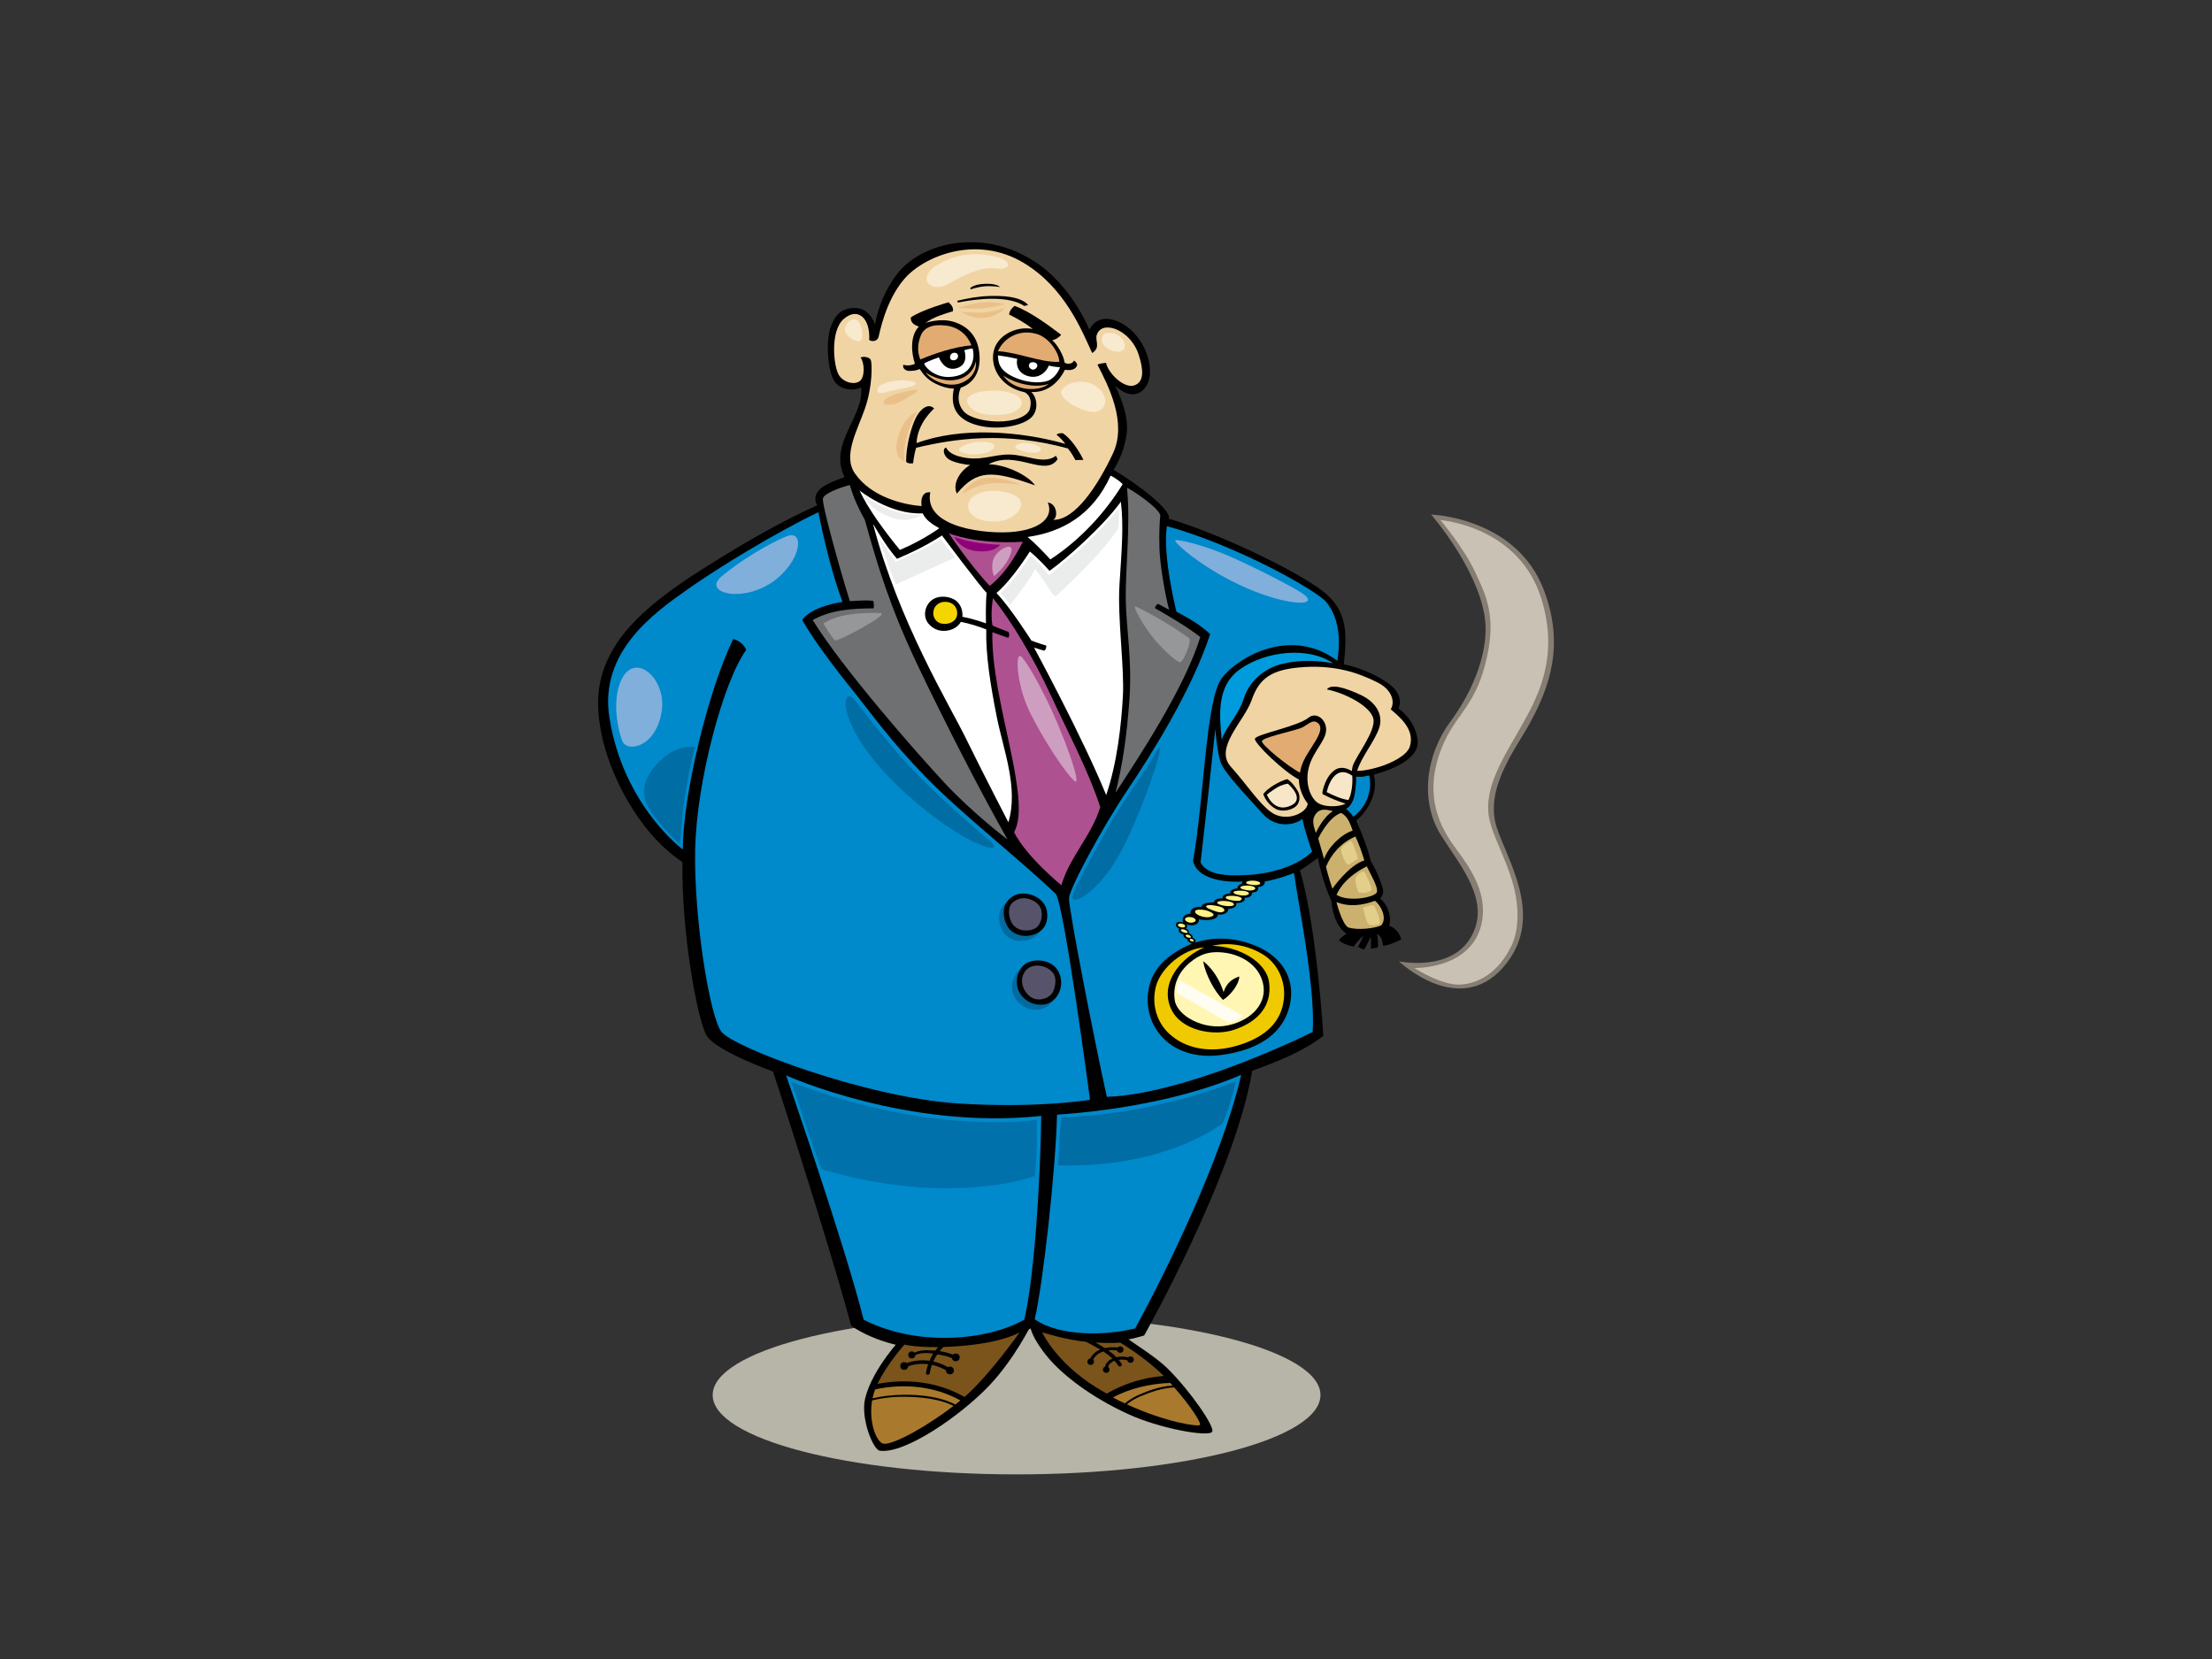 <?xml version="1.0" encoding="utf-8"?>
<!-- Generator: Adobe Illustrator 17.0.0, SVG Export Plug-In . SVG Version: 6.00 Build 0)  -->
<!DOCTYPE svg PUBLIC "-//W3C//DTD SVG 1.1//EN" "http://www.w3.org/Graphics/SVG/1.1/DTD/svg11.dtd">
<svg version="1.1" id="Layer_1" xmlns="http://www.w3.org/2000/svg" xmlns:xlink="http://www.w3.org/1999/xlink" x="0px" y="0px"
	 width="800px" height="600px" viewBox="0 0 800 600" enable-background="new 0 0 800 600" xml:space="preserve">
<rect x="0" y="0" width="800" height="600" fill="#333333" stroke="none"/>
<g>
	<ellipse fill-rule="evenodd" clip-rule="evenodd" fill="#B7B5A8" cx="367.657" cy="504.538" rx="109.905" ry="28.694"/>
	<path fill-rule="evenodd" clip-rule="evenodd" d="M407.287,483.749c2.546,2.016,10.667,6.911,14.969,11.17
		c8.374,8.294,17.223,21.234,16.147,22.884c-1.313,2.011-18.732-1.073-30.252-6.317c-13.753-6.259-23.884-14.306-28.996-20.379
		c-6.031-7.165-6.49-11.059-6.49-11.059s9.024,2.173,15.729,2.535c6.706,0.36,16.708-0.186,16.708-0.186
		S406.104,482.814,407.287,483.749z"/>
	<path fill-rule="evenodd" clip-rule="evenodd" d="M372.95,479.1c0,0-6.119,12.53-15.347,22.19
		c-10.231,10.71-30.313,24.629-39.408,23.381c-2.442-0.336-7.029-11.832-5.303-18.918c2.652-10.887,13.451-22.13,13.451-22.13
		s12.901,3.42,26.902,0.894C363.277,482.705,372.95,479.1,372.95,479.1z"/>
	<path fill-rule="evenodd" clip-rule="evenodd" d="M324.24,99.34c-3.873,5.146-6.676,11.66-7.785,18.07
		c-0.85-2.72-3.194-5.898-6.838-6c-4.736-0.132-7.313,1.78-9.172,6.856c-1.86,5.078-1.134,15.971,1.372,19.644
		c2.507,3.673,7.644,3.282,9.611,2.231c1.198,10.555-11.95,20.283-5.99,32.404c-4.504,1.792-12.914,4.116-9.92,10.212
		c-12.556,5.733-23.955,12.122-37.461,20.561c-8.75,5.467-27.594,16.947-35.826,30.669c-5.544,9.24-7.395,17.947-4.693,31.472
		c2.7,13.528,12.494,35.057,29.288,46.34c-0.485,24.123,5.308,57.483,8.877,62.948c3.569,5.466,23.875,12.79,23.875,12.79
		c10.158,31.013,23.386,73.499,28.268,91.982c17.299,11.61,47.502,11.644,64.803,0.952c19.184,10.074,41.168,2.504,41.168,2.504
		s32.93-58.458,39.055-95.724c8.486-3.087,18.141-6.755,25.729-12.617c0,0-2.279-39.004-8.46-59.843
		c1.52-0.89,4.944-3.363,6.447-4.512c1.638,7.397,2.826,10.638,4.943,15.654c0.836,9.328,5.457,11.763,5.457,11.763
		s-2.095,1.257-2.663,2.338c0.148,0.639,3.325,2.098,5.325,2.295c0.952-1.813,3.429-3.895,3.429-3.895s-1.411,3.26-1.924,3.959
		c0.645,0.395,1.331,0.764,2.123,1.016c0.921-1.08,2.471-4.723,2.471-4.723s0.139,3.631,0.061,4.432
		c1.136-0.177,2.065-0.342,2.454-0.433c0.312-1.249-0.022-3.648-0.263-4.87c1.23,0.369,1.851,1.755,2.216,4.197
		c1.213,0.234,6.371-1.958,6.535-2.349c-0.376-1.957-2.285-4.284-4.391-4.887c0.892-1.985,0.297-6.912-3.234-9.831
		c0,0,1.05-0.88,1.125-2.712c0.035-0.814-1.797-6.488-4.476-10.755c-1.1-4.616-3.308-10.401-5.284-14.651
		c3.557-2.992,8.213-9.533,6.375-16.678c6.252-1.619,16.437-5.646,15.857-12.177c-0.664-7.476-6.903-11.733-6.903-11.733l0,0
		c1.147-2.951,0.155-6.097-3.188-8.701c-3.346-2.602-9.933-5.948-16.623-7.278c1.095-11.019,1.625-19.249-7.643-26.481
		c-9.267-7.234-37.069-20.705-55.7-26.184c1.282-2.916-10.984-12.425-19.923-17.662c1.852-2.896,4.198-8.094,4.777-13.521
		c0.579-5.429-1.671-11.545-4.211-16.983c6.856,6.749,13.124,1.765,12.568-6.106c-0.484-6.819-4.876-13.908-11.004-16.794
		c-6.127-2.888-9.675-0.044-10.863,2.755c-3.248-7.71-10.427-18.876-20.192-24.926c-10.167-6.296-19.147-7.265-26.878-6.559
		C339.204,88.502,329.671,92.126,324.24,99.34z"/>
	<path fill-rule="evenodd" clip-rule="evenodd" fill="#F1D4A4" d="M327.025,100.915c-6.964,8.134-8.914,19.809-9.331,21.12
		c-0.418,1.313-2.227,1.707-3.343,0.919c0.478-7.735-4.039-12.07-9.191-7.609c-5.152,4.459-3.622,17.711-1.671,20.465
		c1.949,2.755,5.708,3.412,7.519,1.969c1.813-1.442,1.708-6.543,0.233-8.482c0.835-0.425,3.11-0.308,3.667,0.873
		c0.558,1.179,0.697,9.576-2.088,17.579c-2.785,8.003-8.078,17.054-3.623,23.482c5.915,8.532,17.409,11.282,24.092,11.807
		c-0.29-2.407,0.141-5.248,3.165-5.001c-2.607,13.004,20.964,15.382,30.626,14.259c9.66-1.124,13.978-5.454,11.889-10.57
		c3.481,0.524,3.669,5.682,1.884,6.266c7.908,0.305,16.275-12.515,21.651-23.977c5.291-11.281-1.812-24.793-5.594-32.136
		c0.721-0.397,2.202-0.566,3.088-0.658c0.926,4.028,6.685,9.444,10.307,8.132c3.62-1.312,3.202-5.772,1.53-11.021
		c-1.671-5.247-5.848-8.658-9.19-9.577c-3.343-0.918-5.292,0.262-5.989,2.361c-0.696,2.099,1.535,4.591-1.671,6.56
		c-3.761-8.266-9.964-23.681-24.65-32.534C352.928,84.648,333.987,92.78,327.025,100.915z"/>
	<path fill-rule="evenodd" clip-rule="evenodd" d="M356.221,103.546c2.819-0.216,5.41,0.282,5.41,0.282l0,0
		c-1.346-1.672-8.614-1.668-10.745,0.379l0.204,0.448C351.091,104.656,353.401,103.762,356.221,103.546z"/>
	<path fill-rule="evenodd" clip-rule="evenodd" d="M346.443,109.417L346.443,109.417c7.191-1.432,18.088-2.639,24.036,1.239
		l1.372-0.358c-2.866-3.237-9.635-3.351-13.739-3.255c-4.103,0.094-8.261,0.85-11.957,1.746L346.443,109.417z"/>
	<path fill-rule="evenodd" clip-rule="evenodd" d="M364.965,113.761c2.33,1.151,5.652,2.893,8.544,5.228
		c-6.103-1.254-13.345,2.483-14.26,8.678c-0.917,6.194,3.413,12.545,11.319,14.191c1.692,0.917,2.705,2.714,1.943,5.882
		c-0.765,3.168-6.437,4.704-11.321,4.704c-4.882,0-10.542-1.254-12.651-3.659c-2.109-2.404-2.356-5.639-1.054-8.572
		c4.272-1.464,7.435-5.383,6.713-12.442c-0.702-6.877-4.911-9.939-8.988-11.29c-5.049-1.671-10.432,0.313-10.432,0.313
		c2.774-2.142,6.79-3.278,9.868-4.237c0.19-1.515-0.619-2.367-1.602-3.235c0,0-9.765,2.77-13.636,5.493
		c-0.124,1.824,1.131,2.718,2.926,3.287c-3.393,3.483-2.661,9.931-1.441,13.382c-0.37,0.472-2.885,0.993-4.161,0.418
		c-0.451,1.102,0.611,2.247,2.164,2.247c1.553,0,2.719-0.208,3.72-0.687c1.495,2.257,3.038,3.97,5.823,5.34
		c3.83,1.882,6.549,1.725,6.549,1.725c-1.108,5.124-0.265,10.461,7.47,12.967c7.733,2.505,17.943,0.625,20.939-2.931
		c2.223-2.636,1.665-6.874-0.416-8.782c6.411,0.339,10.405-4.391,12.168-8.044c2.318,0.333,3.912-0.087,4.426-1.698
		c0.064-0.503-0.622-1.399-1.151-1.624c-0.573,1.353-2.662,1.414-3.449,0.631c-0.144-2.393-2.907-6.911-4.457-7.991
		c1.052-0.103,2.491-0.994,3.257-1.989c-4.127-3.11-11.003-8.307-16.812-10.44C366.964,110.625,365.077,111.881,364.965,113.761z"/>
	<path fill-rule="evenodd" clip-rule="evenodd" fill="#E2AB71" d="M332.838,130.017c5.048-2.143,12.339-4.606,18.478-5.121
		c-1.388-3.66-4.495-6.587-9.267-7.162c-4.772-0.575-7.879,0.679-9.045,3.658C331.839,124.373,331.711,127.177,332.838,130.017z"/>
	<path fill-rule="evenodd" clip-rule="evenodd" fill="#E2AB71" d="M360.915,127.026c7.277,0.368,15.453,4.164,22.191,3.837
		c0-3.114-3.547-8.713-8.099-10.069C368.737,118.929,363.071,122.106,360.915,127.026z"/>
	<path fill-rule="evenodd" clip-rule="evenodd" fill="#FFFFFF" d="M346.044,133.156c-4.607,1.409-6.492-3.921-6.492-3.921
		s-4.26,1.46-5.327,2.247c0.998,2.404,4.772,5.017,9.044,4.861c4.271-0.157,6.715-1.883,7.88-4.13
		c1.166-2.248,1.053-4.444,0.61-6.167c-1.165,0-2.996,0.626-2.996,0.626S350.65,131.743,346.044,133.156z"/>
	<path fill-rule="evenodd" clip-rule="evenodd" fill="#FFFFFF" d="M346.072,129.826c0.638-0.645,0.638-1.952-0.526-2.215
		c-1.167-0.259-2.119,0.687-1.921,1.835C343.824,130.592,345.434,130.473,346.072,129.826z"/>
	<path fill-rule="evenodd" clip-rule="evenodd" fill="#FFFFFF" d="M373.233,133.624c1.081,0.392,2.33-1.019,1.831-1.882
		c-0.499-0.863-2.092-1.005-2.663-0.314C371.819,132.136,372.15,133.232,373.233,133.624z"/>
	<path fill-rule="evenodd" clip-rule="evenodd" fill="#FFFFFF" d="M360.914,128.529c3.163,0.391,6.993,1.253,6.993,1.253
		c-0.584,2.51,0.498,5.488,4.328,6.35c3.829,0.863,6.408-1.958,7.074-3.919c1.332,0.392,2.885,0.504,4.079,0.628
		c-0.342,0.86-1.247,2.979-3.414,4.389c-2.164,1.412-7.824,1.648-13.317-0.862C361.164,133.86,361.014,130.891,360.914,128.529z"/>
	<path fill-rule="evenodd" clip-rule="evenodd" fill="#E2AB71" d="M362.745,135.742c4.078,6.036,13.4,5.957,16.564,3.057
		c0,0-2.997,1.333-8.241,0.312C365.823,138.095,362.745,135.742,362.745,135.742z"/>
	<path fill-rule="evenodd" clip-rule="evenodd" fill="#E2AB71" d="M334.78,134.722c1.942,2.824,7.625,5.396,12.151,4.025
		c4.661-1.412,6.438-5.123,5.993-8.05c0,0-0.676,4.523-5.493,6.22C341.05,139.166,334.78,134.722,334.78,134.722z"/>
	<path fill-rule="evenodd" clip-rule="evenodd" d="M327.721,167.023c0.745,0.702,1.678,0.615,2.527,0.517
		c0.175-1.921,0.641-4.29,1.107-5.607c14.069-3.337,32.239-5.97,54.882,0.263c1.188,1.522,1.863,2.633,2.703,4.214l2.889-0.09
		c-1.484-3.093-4.431-7.683-7.456-9.654c0,0-1.956-0.088-2.234,0.614c1.583,1.143,3.167,3.249,3.167,3.249
		c-16.958-4.74-37.923-6.144-53.836-0.274c0.352-7.449,6.392-12.504,6.392-12.504l0,0c-2.069-2.132-5.016,0.05-6.691,3.474
		C329.491,154.647,327.633,161.519,327.721,167.023z"/>
	<path fill-rule="evenodd" clip-rule="evenodd" d="M346.637,165.005c-3.075-0.878-4.1-2.37-4.472-3.16
		c-1.464,0.489-0.895,3.094,1.025,4.302c1.957,1.228,6.043,1.939,7.734,2.018c-3.262,1.757-6.709,6.495-4.868,10.354
		c7.29-8.685,12.694-8.511,28.255-2.981c-2.219-3.425-10.343-7.548-16.771-7.635c10.064-5.356,20.405,4.914,24.971-1.845
		l-0.627-1.22c-4.303,3.264-10.368-0.271-16.611-0.447C359.03,164.214,354.393,167.219,346.637,165.005z"/>
	<path fill-rule="evenodd" clip-rule="evenodd" fill="#FFFFFF" d="M401.671,172.02c-6.547,14.431-17.739,20.438-30.024,22.188
		c3.373,2.905,5.194,4.872,8.214,8.121c10.854-7.058,19.91-17.015,26.172-27.233C404.004,173.091,401.671,172.02,401.671,172.02z"/>
	<path fill-rule="evenodd" clip-rule="evenodd" fill="#6F7071" d="M403.46,286.697c8.222-12.556,24.903-37.729,30.653-56.306
		c-5.121-3.972-11.513-7.6-16.388-10.435c-0.056-0.588,0.571-1.258,1.079-1.589l0,0l4.016,2.169
		c-1.589-6.083-3.31-16.395-3.488-22.189c-0.18-5.794,0.126-10.547,0.298-11.679c0.371-2.451-10.974-10.072-12.044-10.212
		c1.361,12.866-0.587,29.435-0.442,40.126c0.148,10.691,2.359,21.936,1.327,36.377C407.44,267.398,405.907,276.636,403.46,286.697z"
		/>
	<path fill-rule="evenodd" clip-rule="evenodd" fill="#FFFFFF" d="M372.458,199.464c0,0-6.392,10.224-12.071,15.002
		c5.382,5.696,12.626,17.216,12.626,17.216s2.793,1.056,5.419,1.817c-0.048,0.374-0.037,1.527-0.852,1.826l0,0l-3.6-1.108
		c0,0,17.424,32.106,26.088,53.315c3.929-11.482,5.454-25.132,6.044-35.683c0.588-10.553-2.008-28.185-1.226-40.542
		c0.785-12.357,1.568-21.05,0.488-29.853c-6.187,8.697-20.44,21.356-25.815,24.987C375.601,201.947,372.458,199.464,372.458,199.464
		z"/>
	<path fill-rule="evenodd" clip-rule="evenodd" fill="#6F7071" d="M307.364,217.414c2.8-0.139,5.306-0.415,8.401-0.139
		c0.442,0.971,0.294,2.221,0.172,2.739c-7.984,0.038-15.493,0.57-22.028,4.242c11.097,17.872,37.331,47.722,47.649,58.83
		c10.317,11.107,22.843,20.549,22.843,20.549c-9.727-17.077-23.287-43.595-32.718-63.45c-9.433-19.855-14.267-35.269-18.867-52.067
		c-2.211-4.026-3.979-7.636-5.473-12.701c-3.541,0.91-9.141,2.969-9.707,4.787C297.069,182.023,303.798,206.055,307.364,217.414z"/>
	<path fill-rule="evenodd" clip-rule="evenodd" fill="#FFFFFF" d="M310.856,177.381c3.194,6.848,9.346,15.103,14.581,21.5
		c5.422-2.249,10.779-5.347,14.259-7.84c-2.643-1.444-5.012-3.148-5.986-5.378C321.665,186.246,310.856,177.381,310.856,177.381z"/>
	<path fill-rule="evenodd" clip-rule="evenodd" fill="#0089CB" d="M437.669,229.368c-6.803,20.768-22.108,44.8-30.242,56.877
		c-8.135,12.075-20.696,34.991-20.81,38.709c-0.114,3.719,9.2,51.631,13.685,71.731c23.971-0.829,59.231-15.956,74.453-23.47
		c1.037-16.371-5.388-47.256-6.755-57.494l0,0c0,0-5.684,2.299-10.577,3.075c0.123,0.892-0.574,1.947-2.379,1.986
		c0.087,0.889,0.041,1.906-2.263,2.029c0.048,0.729-0.116,1.783-2.709,1.945c0.584,1.055-0.974,1.864-2.984,1.864
		c0.281,1.005-0.452,1.947-2.806,2.106c-0.024,1.097-1.418,2.355-3.866,2.012c0.193,1.842-3.497,2.371-6.778,1.763
		c0,2.269-2.755,2.529-4.805,1.717c1.07,0.837,0.295,1.303,0.09,1.546c0.82,0.447,1.229,1.034,1.066,1.724
		c0.408,0.193,1.649,0.879,1.312,1.663c1.047,0.324,1.435,1.378,0.779,1.783c5.261-1.568,12.346-2.718,21.862,1.047
		c8.204,3.243,15.22,10.896,12.371,22.163c-2.221,8.781-9.974,15.595-25.06,17.457c-17.763,2.196-28.019-10.347-25.905-23.416
		c1.473-9.097,8.484-13.72,15.708-16.926c-0.862-0.405-1.702-0.884-1.723-1.702c-0.738-0.119-1.518-0.852-1.272-1.623
		c-1.681-0.242-1.969-1.418-1.64-2.148c-1.651-0.55-1.784-3.023,1.435-2.189c-0.657-1.947,0.886-3.189,2.747-3.122
		c-0.45-1.581,1.517-2.717,3.856-2.473c0-1.054,2.337-1.784,4.511-1.621c0.164-0.69,0.737-1.5,3.157-1.5
		c-0.039-0.93,0.779-1.703,2.912-1.744c-0.684-0.619,0.656-1.743,2.542-1.865c-0.205-0.649,0.493-1.379,1.518-1.663
		c0.041-0.365,0.165-0.607,0.45-0.811c-6.825,0.479-16.708-0.951-18.073-7.483c3.978-21.827,4.574-58.511,10.458-66.147
		c5.884-7.638,25.047-18.668,41.728-6.196c0.795-4.741,1.588-14.468-3.972-21.203c-3.565-4.317-32.833-20.703-57.667-27.48
		c-1.665,10.82,3.464,30.969,3.464,30.969S433.742,225.335,437.669,229.368z"/>
	<path fill-rule="evenodd" clip-rule="evenodd" fill="#0089CB" d="M220.383,259.432c4.976,31.874,26.584,47.812,26.584,47.812
		c-0.058-19.432,9.099-57.322,18.196-76.118c1.995,0.449,4.007,2.022,4.695,3.932c-8.223,11.349-17.985,47.479-18.447,72.355
		c-0.461,24.875,5.254,60.108,9.487,65.734c4.234,5.622,52.079,23.721,85.337,25.915c28.678,1.893,47.988-1.303,47.988-1.303
		s-9.181-69.449-12.333-74.423c-14.286-13.59-33.847-28.724-46.965-42.194c-13.117-13.467-19.307-22.491-25.792-30.545
		c-6.485-8.052-14.297-18.187-19.013-26.378c3.482-5.075,14.591-6.528,14.591-6.528c-5.264-14.018-8.722-32.457-8.722-32.457l0,0
		c-14.745,7.04-35.515,19.556-47.457,27.994C236.59,221.666,216.68,235.713,220.383,259.432z"/>
	<path fill-rule="evenodd" clip-rule="evenodd" fill="#AE5190" d="M357.952,211.886c5.522-4.288,9.298-10.703,11.969-15.959
		c-17.04,1.051-26.742-3.049-26.742-3.049S350.421,203.898,357.952,211.886z"/>
	<path fill-rule="evenodd" clip-rule="evenodd" fill="#FFFFFF" d="M364.694,297.388c3.718-12.27-1.766-26.102-4.125-37.765
		c-2.358-11.664-4.128-23.186-3.876-31.992c-3.118-1.219-6.051-2.083-9.186-2.736c-0.71,1.337-2.14,2.536-4.269,3.046
		c-2.314,0.556-5.232,0.22-7.4-2.342c-2.133-2.52-1.383-6.135,0.562-8.046c2.394-2.351,6.286-2.08,8.712-0.728
		c2.425,1.351,3.183,4.244,2.946,6.25c3.928,0.663,8.524,2.372,8.524,2.372s-0.165-7.349,0.251-11.053
		c-1.993-1.793-16.161-20.73-16.161-20.73c-5.014,3.279-10.837,6.183-16.263,8.435c-3.233-3.712-5.874-7.928-8.665-12.633
		c9.306,35.585,27.877,65.852,33.625,77.654C355.115,278.92,364.694,297.388,364.694,297.388z"/>
	<path fill-rule="evenodd" clip-rule="evenodd" fill="#AE5190" d="M364.747,228.561c0,0,0.68,1.255-0.136,2.103l0,0l-5.711-1.996
		c-0.542,24.706,14.493,60.249,7.86,72.328c4.57,9.025,17.098,19.161,17.098,19.161c3.002-10.297,11.078-18.116,14.065-28.286
		c-4.339-13.227-11.266-26.139-17.899-40.44c-6.632-14.3-14.296-26.797-20.905-35.123c0,0-0.993,5.504-0.187,9.934
		C359.675,226.629,364.747,228.561,364.747,228.561z"/>
	<path fill-rule="evenodd" clip-rule="evenodd" fill="#F5D500" d="M340.766,225.563c2.444,0.371,4.625-0.75,5.205-2.451
		c0.668-1.967-0.237-4.377-2.288-5.125c-2.445-0.89-5.197,0.053-5.954,2.452C336.982,222.816,338.322,225.191,340.766,225.563z"/>
	<path fill-rule="evenodd" clip-rule="evenodd" fill="#009BDC" d="M441.84,267.498c2.13-5.638,6.086-8.791,8.013-14.907
		c1.913-6.072,7.202-10.894,13.999-12.518c6.796-1.624,12.882-1.148,18.257-0.191c-8.926-6.116-24.157-4.501-33.575,2.102
		C439.811,248.102,441.05,258.856,441.84,267.498z"/>
	<path fill-rule="evenodd" clip-rule="evenodd" fill="#F7E6C7" d="M489.055,280.555c0.278,2.958-0.323,6.983-1.386,8.792
		c-2.772-0.436-5.231-1.556-7.854-2.873C480.809,282.125,483.771,276.738,489.055,280.555z"/>
	<path fill-rule="evenodd" clip-rule="evenodd" fill="#F1D4A4" d="M452.689,253.169c2.662-7.606,6.788-11.295,19.505-11.946
		c10.345-0.531,18.422,1.732,26.116,5.652c5.342,2.72,6.223,7.142,4.662,9.666c3.237,2.763,8.887,7.298,6.885,13.527
		c-0.99,3.086-6.524,5.98-11.509,7.425c-4.987,1.445-7.515,1.3-7.515,1.3c1.445-4.984,6.587-11.03,8.019-15.678
		c1.433-4.648-1.168-9.213-6.864-11.849c-5.693-2.637-10.62-4.045-12.1-1.926c6.895,1.39,15.529,6.029,16.762,10.385
		c1.273,4.496-6.685,14.241-7.479,17.538c-0.111,0.455-0.192,1.004-0.258,1.613c-2.017-1.25-4.424-1.813-6.501-0.162
		c-2.379,1.895-3.52,4.905-4.132,7.7c-0.023,0.11-0.006,0.204,0.026,0.292c-0.086,0.215-0.045,0.469,0.234,0.61
		c2.623,1.335,5.305,2.45,8.081,3.32c-2.288,1.323-8.287,1.478-10.648-0.747c-2.545-2.399-3.902-7.299-2.654-12.217
		c1.751-6.895,7.577-10.603,6.05-15.477c-0.957-3.055-3.972-4.347-6.02-2.694c-4.118,3.325-19.345,6.07-19.504,7.719
		c-0.16,1.648,10.49,11.956,15.913,14.688c0,2.849,1.273,6.295,3.182,8.694c-0.158,3.448-7.9,6.975-13.208,3.149
		c-4.468-3.223-8.592-9.745-14.644-16.528C439.041,270.439,450.026,260.772,452.689,253.169z"/>
	<path fill-rule="evenodd" clip-rule="evenodd" fill="#E2AB71" d="M456.391,268.119c0,1.349,9.387,9.082,13.779,11.325
		c0.477-3.297,1.975-5.779,4.203-9.226c2.227-3.448,4.394-6.885,2.299-8.692c-2.095-1.805-3.924,1.045-6.43,1.879
		C465.905,264.847,456.391,266.769,456.391,268.119z"/>
	<path fill-rule="evenodd" clip-rule="evenodd" fill="#0089CB" d="M434.197,311.973c2.554,4.485,9.147,5.012,17.899,4.414
		c8.751-0.6,17.663-3.6,22.438-8.395c0,0-2.67-7.454-3.502-11.844c-2.387,2.1-9.389,3.747-14.322-1.798
		c-4.933-5.546-14.003-14.839-15.276-18.736c-1.272-3.899-1.909-11.994-1.909-11.994C438,278.291,435.936,296.818,434.197,311.973
		L434.197,311.973L434.197,311.973z"/>
	<path fill-rule="evenodd" clip-rule="evenodd" fill="#CBB16D" d="M478.878,310.669c1.458-4.196,5.955-8.815,10.343-10.28
		c-0.91-2.416-1.696-5.102-4.184-6.38c-4.713,1.558-8.279,9.248-8.279,9.248L478.878,310.669z"/>
	<path fill-rule="evenodd" clip-rule="evenodd" fill="#CBB16D" d="M475.152,295.752c-0.731,1.965,0.762,5.47,0.762,5.47
		s2.39-5.572,6.159-7.871C480.115,292.912,476.663,291.683,475.152,295.752z"/>
	<path fill-rule="evenodd" clip-rule="evenodd" fill="#CBB16D" d="M481.872,321.409c0,0,5.814-8.418,11.556-10.238
		c-0.887-2.964-2.156-6.492-3.217-8.621c-5.254,2.14-8.839,6.552-10.638,10.893C480.071,316.029,481.872,321.409,481.872,321.409z"
		/>
	<path fill-rule="evenodd" clip-rule="evenodd" fill="#CBB16D" d="M483.396,323.663c4.634,2.779,14.07,0.755,14.581-1.011
		c0.51-1.766-2.179-6.231-3.662-9.325C485.256,317.857,483.396,323.663,483.396,323.663z"/>
	<path fill-rule="evenodd" clip-rule="evenodd" fill="#CBB16D" d="M483.35,326.253c0,0,1.9,7.601,4.156,9.119
		c3.318,1.186,9.706,0.405,12.025-0.695c2.337-2.67-0.231-7.419-2.26-8.883C492.866,327.385,488.098,328.15,483.35,326.253
		L483.35,326.253L483.35,326.253z"/>
	<path fill-rule="evenodd" clip-rule="evenodd" fill="#FFF286" d="M434.949,331.528c1.764,0.444,3.129,0.151,3.773-0.366
		c0.656-0.528-0.573-1.279-1.928-1.745c-1.743-0.598-4.148-0.536-4.47-0.079C431.751,330.149,433.186,331.081,434.949,331.528z"/>
	<path fill-rule="evenodd" clip-rule="evenodd" fill="#FFF286" d="M439.624,329.582c1.559,0.567,2.706,0.444,3.157-0.163
		c0.139-0.19,0.008-0.902-0.984-1.3c-1.71-0.68-4.831-1.023-5.406-0.578C435.482,328.243,438.264,329.087,439.624,329.582z"/>
	<path fill-rule="evenodd" clip-rule="evenodd" fill="#FFF286" d="M443.447,327.664c1.221,0.092,2.369,0.092,2.739-0.354
		c0.37-0.446-0.513-1.043-1.598-1.271c-1.635-0.346-3.943-0.254-4.323,0.255C439.789,326.933,442.125,327.563,443.447,327.664z"/>
	<path fill-rule="evenodd" clip-rule="evenodd" fill="#FFF286" d="M446.331,325.724c1.947,0.188,2.192,0.084,2.644-0.401
		c0.451-0.486-0.433-0.932-1.392-1.142c-1.601-0.35-3.995-0.243-4.241,0.226C442.946,325.161,445.09,325.604,446.331,325.724z"/>
	<path fill-rule="evenodd" clip-rule="evenodd" fill="#FFF286" d="M449.073,323.855c1.863,0.19,2.556-0.477,2.556-0.477
		c0.618-1.489-4.822-1.517-5.419-0.84C445.612,323.215,447.886,323.735,449.073,323.855z"/>
	<path fill-rule="evenodd" clip-rule="evenodd" fill="#FFF286" d="M451.488,322.028c1.78,0.193,2.44-0.475,2.44-0.475
		c0.589-1.487-4.372-1.568-5.176-0.843C447.95,321.432,450.354,321.907,451.488,322.028z"/>
	<path fill-rule="evenodd" clip-rule="evenodd" fill="#006BA1" d="M364.356,338.717c3.294,2.353,7.287,1.729,9.649,0.236
		c2.364-1.494,3.463-4.203,2.942-7.533c-0.588-3.765-4.238-6.319-8.472-6.472c-3.297-0.119-6.238,2.236-6.943,4.942
		C360.827,332.597,361.825,336.909,364.356,338.717z"/>
	<path fill-rule="evenodd" clip-rule="evenodd" fill="#006BA1" d="M366.238,358.722c0.824,3.65,4.647,7.067,9.769,6.356
		c4.236-0.589,7.413-5.885,5.53-10.944c-1.838-4.939-7.531-5.649-10.944-4.473C367.18,350.839,365.414,355.073,366.238,358.722z"/>
	<path fill-rule="evenodd" clip-rule="evenodd" fill="#FFF286" d="M453.429,320.085c1.682,0.162,2.307-0.408,2.307-0.408
		c0.56-1.271-4.122-1.514-4.888-0.713C450.081,319.767,452.36,319.984,453.429,320.085z"/>
	<path fill-rule="evenodd" clip-rule="evenodd" d="M366.055,336.916c3.295,2.354,7.286,1.729,9.649,0.236
		c2.365-1.494,3.463-4.202,2.942-7.531c-0.587-3.766-4.239-6.322-8.473-6.474c-3.294-0.117-6.238,2.237-6.944,4.944
		C362.524,330.798,363.524,335.111,366.055,336.916z"/>
	<path fill-rule="evenodd" clip-rule="evenodd" fill="#FFF286" d="M430.232,333.676c1.174,0.175,2.572-0.395,2.133-1.135
		c-0.695-1.177-3.936-1.217-3.772,0.039C428.653,333.046,429.542,333.572,430.232,333.676z"/>
	<path fill-rule="evenodd" clip-rule="evenodd" fill="#FFF286" d="M428.654,334.969c0.033-0.319-0.401-0.752-1.25-0.928
		c-0.849-0.175-1.365,0.088-1.391,0.548C425.968,335.326,428.565,335.85,428.654,334.969z"/>
	<path fill-rule="evenodd" clip-rule="evenodd" fill="#FFF286" d="M429.52,337.055c-0.334-0.79-2.397-1.376-2.441-0.643
		C427.035,337.151,429.853,337.846,429.52,337.055z"/>
	<path fill-rule="evenodd" clip-rule="evenodd" fill="#FFF286" d="M430.709,338.81c-0.222-0.695-1.821-1.124-1.893-0.458
		C428.743,339.02,430.932,339.51,430.709,338.81z"/>
	<path fill-rule="evenodd" clip-rule="evenodd" fill="#FFF286" d="M431.757,340.194c-0.158-0.584-1.404-0.905-1.479-0.341
		C430.204,340.421,431.915,340.78,431.757,340.194z"/>
	<path fill-rule="evenodd" clip-rule="evenodd" fill="#57536B" d="M366.78,334.904c1.741,1.744,4.848,2.116,7.336,0.996
		c2.486-1.12,3.232-5.097,2.238-7.46c-0.993-2.362-4.101-3.605-6.092-3.605c-1.99,0-4.476,1.243-5.098,3.231
		C364.544,330.056,365.04,333.164,366.78,334.904z"/>
	<path fill-rule="evenodd" clip-rule="evenodd" fill="#F0CA00" d="M438.398,342.083c9.093,0.106,19.665,5.437,20.616,13.382
		c0.952,7.946-3.536,13.869-12.582,16.936c-7.402,2.51-19.35,0.418-22.944-7.632c-4.214-9.436,3.895-18.657,12.062-22.122
		c-7.341,0.415-15.657,7.279-17.454,13.968c-1.797,6.691,0.413,13.176,4.652,17.146c6.027,5.644,14.908,7.109,24.003,4.599
		c9.091-2.51,14.452-6.874,16.599-12.754c2.749-7.526,0.207-16.426-6.872-20.595C447.066,339.471,438.398,342.083,438.398,342.083z"
		/>
	<path fill-rule="evenodd" clip-rule="evenodd" fill="#FFF6B3" d="M424.863,361.738c0.845,5.645,10.469,10.976,19.244,9.096
		c8.776-1.883,14.274-8.154,12.688-15.16c-1.587-7.004-8.233-10.264-13.407-11.047c-6.071-0.916-9.642,0.626-13.199,3.631
		C426.477,351.39,424.018,356.091,424.863,361.738z"/>
	<path fill-rule="evenodd" clip-rule="evenodd" d="M435.119,347.624c0.837,4.682,3.912,10.663,7.191,14.008
		c2.528-1.527,5.71-5.331,5.921-8.467c-2.11,0.676-4.547,1.985-5.709,5.646C439.983,350.866,435.119,347.624,435.119,347.624z"/>
	<path fill-rule="evenodd" clip-rule="evenodd" d="M367.937,356.923c0.823,3.647,4.647,7.065,9.768,6.355
		c4.237-0.588,7.415-5.885,5.531-10.946c-1.838-4.937-7.533-5.649-10.944-4.472C368.878,349.039,367.112,353.274,367.937,356.923z"
		/>
	<path fill-rule="evenodd" clip-rule="evenodd" fill="#57536B" d="M373.35,360.923c2.083,1.129,5.399,0.443,6.944-1.411
		c1.176-1.413,2.135-5.307,0.704-7.414c-2.235-3.295-8.532-4.325-10.708-0.117C368.526,355.392,370.526,359.393,373.35,360.923z"/>
	<path fill-rule="evenodd" clip-rule="evenodd" fill="#0089CB" d="M382.285,403.136c-0.462,19.608-5.04,61.268-8.083,73.971
		c9.022,6.424,25.986,5.911,36.385,3.312c10.837-19.948,31.231-61.073,38.32-91.696
		C429.663,397.048,404.354,401.651,382.285,403.136z"/>
	<path fill-rule="evenodd" clip-rule="evenodd" fill="#0089CB" d="M312.34,477.282c19.196,9.873,44.689,7.593,58.09,0.01
		c3.733-15.569,5.876-51.358,6.157-73.71c-48.426,5.213-92.269-14.64-92.269-14.64S305.579,450.287,312.34,477.282z"/>
	<path fill-rule="evenodd" clip-rule="evenodd" fill="#A97A2D" d="M412.091,504.354c-2.014,0.881-3.738,1.942-5.289,3.199
		c-1.409-0.661-2.842-1.369-4.295-2.133c6.231-3.397,13.666-4.989,20.692-5.287c0.296,0.323,0.587,0.645,0.875,0.967
		C419.913,501.362,415.855,502.704,412.091,504.354z"/>
	<path fill-rule="evenodd" clip-rule="evenodd" fill="#A97A2D" d="M412.483,504.983c3.872-1.622,7.945-3.026,12.211-3.185
		c5.913,6.713,9.936,12.951,9.256,13.593c-0.651,0.615-12.095-0.899-26.404-7.493C409.003,506.744,410.617,505.762,412.483,504.983z
		"/>
	<path fill-rule="evenodd" clip-rule="evenodd" fill="#7B541C" d="M392.834,485.299c1.689,0.893,3.422,1.779,5.067,2.77
		c-1.529,0.645-2.816,1.703-3.627,3.276c-1.396,0.179-1.336,2.307,0.187,2.307c1.191,0,1.488-1.303,0.897-1.958
		c0.781-1.492,2.118-2.418,3.675-2.915c1.167,0.767,2.271,1.604,3.256,2.557c-1.302,0.587-2.32,1.554-2.64,2.929
		c-1.144,0.377-1.006,2.253,0.424,2.253c1.303,0,1.537-1.558,0.706-2.12c0.263-1.104,1.166-1.825,2.299-2.237
		c0.483,0.54,0.933,1.114,1.335,1.733c0.473,0.734,1.702,0.063,1.224-0.676c-0.323-0.5-0.678-0.967-1.051-1.418
		c1.102-0.147,2.23-0.072,3.11,0.159c0.092,0.494,0.481,0.929,1.168,0.929c1.591,0,1.591-2.325,0-2.325
		c-0.387,0-0.679,0.14-0.877,0.348c-1.277-0.343-2.815-0.376-4.237-0.054c-0.88-0.912-1.864-1.721-2.907-2.465
		c1.046-0.13,2.122-0.117,3.148-0.005c0.113,0.47,0.495,0.868,1.154,0.868c1.589,0,1.589-2.323,0-2.323
		c-0.423,0-0.728,0.166-0.926,0.407c-1.555-0.17-3.154-0.136-4.636,0.199c-1.09-0.701-2.226-1.351-3.378-1.977
		c5.275,0.301,8.949,0.025,8.949,0.025s9.19,5.419,15.746,12.063c-7.202,0.496-14.398,2.755-20.643,6.362
		c-0.136-0.075-0.272-0.146-0.407-0.221c-17.43-9.638-22.924-21.951-22.924-21.951S384.733,484.45,392.834,485.299z"/>
	<path fill-rule="evenodd" clip-rule="evenodd" fill="#A97A2D" d="M326.911,504.435c-3.849,0.024-7.657,0.439-11.36,1.281
		c0.212-1.051,0.545-2.137,0.969-3.233c10.388-2.207,21.327-1.23,30.83,3.994c-0.595,0.489-1.21,0.984-1.844,1.48
		C339.989,505.12,333.079,504.397,326.911,504.435z"/>
	<path fill-rule="evenodd" clip-rule="evenodd" fill="#A97A2D" d="M327.581,505.167c5.779,0.105,12.071,0.718,17.274,3.295
		c-8.941,6.883-21.021,13.859-25.143,13.709c-2.455-0.089-5.687-7.422-4.299-15.7C319.381,505.528,323.485,505.093,327.581,505.167z
		"/>
	<path fill-rule="evenodd" clip-rule="evenodd" fill="#7B541C" d="M327.1,486.302c0,0,4.086,0.985,12.171,0.902
		c-0.354,0.407-0.688,0.836-1.009,1.278c-2.844-0.205-5.147-0.392-7.493,0.72c-0.216-0.26-0.547-0.442-1.005-0.442
		c-1.725,0-1.725,2.517,0,2.517c0.841,0,1.269-0.604,1.287-1.217c2.084-0.95,4.608-0.766,6.412-0.504
		c-0.475,0.776-0.94,1.763-1.298,2.591c-2.739-0.384-5.559-0.145-8.209,0.803c-0.233-0.189-0.54-0.31-0.933-0.31
		c-1.916,0-1.916,2.796,0,2.796c0.902,0,1.372-0.621,1.424-1.279c2.333-0.85,4.811-1.072,7.227-0.766
		c-0.374,1.067-0.645,2.141-0.768,3.187c-0.097,0.836,1.289,0.829,1.387,0c0.113-0.965,0.368-1.964,0.732-2.957
		c1.791,0.376,3.518,1.05,5.109,1.958c-0.035,0.723,0.436,1.472,1.429,1.472c1.913,0,1.913-2.795,0-2.795
		c-0.296,0-0.542,0.073-0.746,0.185c-1.652-0.947-3.435-1.652-5.281-2.054c0.403-0.877,0.89-1.729,1.43-2.539
		c1.84,0.203,3.635,0.67,5.264,1.301c0.094,0.614,0.564,1.171,1.414,1.171c1.916,0,1.916-2.797,0-2.797
		c-0.439,0-0.775,0.151-1.012,0.382c-1.507-0.566-3.13-1.004-4.796-1.248c0.421-0.53,0.865-1.034,1.329-1.489
		c2.347-0.069,4.983-0.224,7.913-0.511c14.588-1.427,19.702-4.818,19.702-4.818s-10.419,14.812-19.134,22.665
		c-0.265,0.238-0.538,0.48-0.817,0.721c-9.625-5.497-20.781-6.732-31.448-4.739C320.769,493.298,327.1,486.302,327.1,486.302z"/>
	<path fill-rule="evenodd" clip-rule="evenodd" d="M468.645,291.654c1.591-1.348,1.615-3.856,0.818-5.355
		c-0.794-1.498-2.271-3.472-3.88-4.527c-2.448,0.561-7.368,3.316-8.708,5.475c0.796,2.1,2.323,4.121,4.55,5.319
		C463.652,293.765,467.055,293.002,468.645,291.654z"/>
	<path fill-rule="evenodd" clip-rule="evenodd" fill="#F7E6C7" d="M465.769,283.427c0,0-2.127,0.262-4.067,1.48
		c-1.939,1.216-3.525,2.485-3.525,2.485s2.668,6.958,8.885,3.869C472.145,288.739,465.769,283.427,465.769,283.427z"/>
	<path fill-rule="evenodd" clip-rule="evenodd" fill="#F8EACF" d="M359.345,92.637c-3.827-0.848-11.7-1.909-20.023,2.965
		c-8.323,4.875-2.699,10.597,3.375,7.207c6.074-3.391,12.373-6.569,17.548-5.722C365.418,97.935,366.994,94.331,359.345,92.637z"/>
	<path fill-rule="evenodd" clip-rule="evenodd" fill="#F8EACF" d="M310.076,115.947c-1.508-1.422-4.274,0.637-4.499,2.968
		c-0.225,2.331,3.374,4.663,5.174,4.451C312.551,123.153,312.1,117.856,310.076,115.947z"/>
	<path fill-rule="evenodd" clip-rule="evenodd" fill="#F8EACF" d="M404.339,121.246c-1.675-1.051-5.624-1.696-5.849,1.27
		c-0.225,2.967,3.6,4.875,6.3,4.663S407.713,123.366,404.339,121.246z"/>
	<path fill-rule="evenodd" clip-rule="evenodd" fill="#F8EACF" d="M395.341,139.047c-1.999-1.104-7.2-1.905-10.8,1.272
		c-3.599,3.179,6.749,8.902,11.248,8.69C400.289,148.796,401.864,142.649,395.341,139.047z"/>
	<path fill-rule="evenodd" clip-rule="evenodd" fill="#F8EACF" d="M361.594,141.38c-7.648-0.637-14.259,1.699-11.023,5.509
		c2.699,3.18,8.245,3.646,13.047,2.966c4.5-0.634,6.28-3.172,5.85-4.661C368.793,142.862,365.404,141.694,361.594,141.38z"/>
	<path fill-rule="evenodd" clip-rule="evenodd" fill="#F8EACF" d="M353.721,159.816c-3.6,0.189-7.649,2.119-6.749,3.18
		c0.9,1.059,4.949,1.906,9.224,0.846C360.47,162.784,361.818,159.394,353.721,159.816z"/>
	<path fill-rule="evenodd" clip-rule="evenodd" fill="#F8EACF" d="M371.267,160.24c-2.724-0.233-5.398,1.059-3.373,2.118
		c2.023,1.059,7.199,2.12,8.322,0.637C377.341,161.511,373.743,160.452,371.267,160.24z"/>
	<path fill-rule="evenodd" clip-rule="evenodd" fill="#F8EACF" d="M363.844,178.042c-8.325-1.907-13.948,1.483-13.723,5.087
		c0.333,5.326,9.225,6.57,14.174,4.661C369.243,185.884,372.645,180.058,363.844,178.042z"/>
	<path fill-rule="evenodd" clip-rule="evenodd" fill="#F8EACF" d="M326.948,137.563c-2.694-0.151-9.447,0.849-9.673,3.392
		c-0.225,2.542,4.499,0.211,9-0.424C330.773,139.896,334.372,137.988,326.948,137.563z"/>
	<path fill-rule="evenodd" clip-rule="evenodd" fill="#EAC089" d="M363.618,110.013c0,0-4.274-1.06-8.323-0.636
		c-4.049,0.426-8.999,1.909-8.999,1.909s5.849,0.634,9.448,0.211C359.345,111.074,363.618,110.013,363.618,110.013z"/>
	<path fill-rule="evenodd" clip-rule="evenodd" fill="#EAC089" d="M363.516,111.479c0,0-6.042,1.665-8.989,1.665
		c-2.948,0-6.928-0.416-6.928-0.416s3.831,2.777,8.548,2.222C360.863,114.394,363.516,111.479,363.516,111.479z"/>
	<path fill-rule="evenodd" clip-rule="evenodd" fill="#EAC089" d="M329.618,141.191c-1.44,0.328-6.781,1.109-9.286,3.054
		c-2.505,1.944,1.177,3.192,5.157,1.111C329.47,143.274,335.071,139.941,329.618,141.191z"/>
	<path fill-rule="evenodd" clip-rule="evenodd" fill="#EAC089" d="M369.411,175.345c0,0-8.402-3.609-13.853-2.36
		c-5.454,1.249-7.517,5.552-7.517,5.552s4.862-2.914,9.285-3.608C361.748,174.234,369.411,175.345,369.411,175.345z"/>
	<path fill-rule="evenodd" clip-rule="evenodd" fill="#EAC089" d="M331.68,148.967c0,0-2.674,3.847-4.127,10.688
		c-0.884,4.167-0.443,7.22-0.443,7.22s-4.717-1.25-2.211-9.164C327.407,149.798,331.68,148.967,331.68,148.967z"/>
	<path fill-rule="evenodd" clip-rule="evenodd" fill="#CD9EC0" d="M364.107,197.837c-1.804,0.446-4.717,2.638-5.159,5.694
		c-0.443,3.054,0.591,4.86,0.591,4.86s3.094-2.639,4.716-5.416C365.875,200.198,366.907,197.144,364.107,197.837z"/>
	<path fill-rule="evenodd" clip-rule="evenodd" fill="#CD9EC0" d="M377.814,251.57c-2.219-4.37-5.307-10.275-8.106-13.746
		c-2.801-3.471-2.212,9.581,2.652,19.578c4.863,9.996,13.559,23.048,16.36,25.129C391.52,284.614,384.298,264.344,377.814,251.57z"
		/>
	<path fill-rule="evenodd" clip-rule="evenodd" fill="#900079" d="M361.75,197.006c0,0-5.749-0.14-10.466-1.113
		c-4.715-0.971-6.19-1.804-6.19-1.804s1.917,4.721,8.402,5.276C359.98,199.92,361.75,197.006,361.75,197.006z"/>
	<path fill-rule="evenodd" clip-rule="evenodd" fill="#E3CE8B" d="M496.019,321.823c0.336-0.632-2.065-5.97-2.654-6.525
		c-0.59-0.555-2.801,1.388-3.094,2.082c-0.297,0.695,0.441,5.138,1.327,5.415C492.482,323.073,495.429,322.933,496.019,321.823z"/>
	<path fill-rule="evenodd" clip-rule="evenodd" fill="#E3CE8B" d="M491.155,310.577c0,0-1.916-6.386-2.506-6.386
		c-0.59,0-2.946,1.526-3.536,2.498c-0.591,0.974,1.768,6.804,2.801,5.971C488.945,311.827,490.272,311.133,491.155,310.577z"/>
	<path fill-rule="evenodd" clip-rule="evenodd" fill="#E3CE8B" d="M496.903,327.518c-0.44-0.623-3.094,0.693-3.684,0.554
		c-0.591-0.138,1.031,5.554,1.621,6.109c0.59,0.555,2.948,0.694,3.979-0.139C499.85,333.209,497.198,327.934,496.903,327.518z"/>
	<path fill-rule="evenodd" clip-rule="evenodd" fill="#969798" d="M426.747,239.49c1.179,0.14,4.532-7.838,3.243-8.747
		c-0.668-0.47-5.6-3.887-9.137-5.97c-3.539-2.081-9.581-5.413-10.318-5.413c-0.737,0,2.782,7.066,7.517,12.496
		C421.441,235.742,425.569,239.352,426.747,239.49z"/>
	<path fill-rule="evenodd" clip-rule="evenodd" fill="#969798" d="M318.565,221.719c-1.028-0.084-9.138-0.278-14.445,1.111
		c-3.686,0.965-6.337,2.638-6.337,2.638s3.244,5.554,4.276,6.109C303.09,232.132,321.953,221.995,318.565,221.719z"/>
	<path fill-rule="evenodd" clip-rule="evenodd" fill="#EBECEC" d="M404.656,183.917c0,0-7.744,9.491-15.707,16.135
		c-2.794,2.33-9.578,8.058-9.578,8.058s-2.047-2.572-3.413-4.072c-1.366-1.499-3.268-3.019-3.268-3.019s-2.55,3.849-5.052,7.062
		c-2.503,3.215-5.762,6.468-5.762,6.468l3.552,4.165c0,0,4.16-5.46,5.979-8.03c1.821-2.574,2.958-4.93,2.958-4.93
		s2.167,2.869,4.006,5.6c1.604,2.38,2.854,4.717,3.552,4.162c1.501-1.189,7.686-7.192,12.237-11.906
		c4.551-4.714,10.082-11.485,10.259-12.778C404.814,187.932,404.656,183.917,404.656,183.917z"/>
	<path fill-rule="evenodd" clip-rule="evenodd" fill="#EBECEC" d="M345.461,201.614l-5.221-6.578c0,0-3.414,2.143-7.509,4.072
		c-4.096,1.929-8.873,4.072-8.873,4.072l-5.786-8.407c0,0,1.69,5.834,3.509,10.552c1.82,4.715,2.503,6.001,2.503,6.001
		L345.461,201.614z"/>
	<path fill-rule="evenodd" clip-rule="evenodd" fill="#EBECEC" d="M333.226,186.223c0,0-4.815,0.445-10.971-1.712
		c-6.158-2.156-9.864-5.351-9.864-5.351s1.341,4.991,10.339,8.104C328.965,189.418,333.226,186.223,333.226,186.223z"/>
	<path fill-rule="evenodd" clip-rule="evenodd" fill="#006DA4" d="M446.916,391.028c0,0-10.32,4.715-31.419,9.25
		c-16.55,3.557-31.66,3.793-31.66,3.793s-0.48,4.117-0.653,8.428c-0.168,4.148-0.504,8.959-0.504,8.959s16.932,0.855,33.721-3.649
		c16.79-4.506,25.669-11.445,25.669-11.445s1.412-2.887,2.851-7.631C446.359,393.99,446.916,391.028,446.916,391.028z"/>
	<path fill-rule="evenodd" clip-rule="evenodd" fill="#0071AA" d="M374.962,405.02c0,0-17.508,2.609-43.41-1.422
		c-25.902-4.033-45.331-12.332-45.331-12.332s3.838,11.145,6.236,18.495c2.399,7.353,4.665,13.022,4.665,13.022
		s21.09,6.968,44.625,6.968c21.584,0,32.545-4.478,32.545-4.478s0.67-7.447,0.67-11.717
		C374.962,409.288,374.962,405.02,374.962,405.02z"/>
	<path fill-rule="evenodd" clip-rule="evenodd" fill="#80AFDB" d="M470.807,214.454c-3.551-2.341-17.839-9.732-26.86-13.584
		c-9.021-3.85-17.839-5.878-18.864-5.473c-1.026,0.406,9.843,10.339,25.631,17.232C466.502,219.523,478.188,219.321,470.807,214.454
		z"/>
	<path fill-rule="evenodd" clip-rule="evenodd" fill="#80AFDB" d="M284.423,193.979c-6.355,2.636-16.403,8.513-23.579,14.595
		c-7.176,6.084,9.022,10.138,20.504,0.407C290.127,201.54,290.779,191.344,284.423,193.979z"/>
	<path fill-rule="evenodd" clip-rule="evenodd" fill="#80AFDB" d="M223.32,250.338c-1.171,5.798,0,12.774,1.641,17.436
		c1.641,4.664,12.303,2.635,14.353-10.542C241.365,244.053,226.806,233.105,223.32,250.338z"/>
	<path fill-rule="evenodd" clip-rule="evenodd" fill="#006DA4" d="M251.293,270.237c-1.377,5.159-2.843,12.268-3.908,19.905
		c-1.085,7.774-1.357,15.281-1.357,15.281s-6.718-6-10.937-12.362c-4.217-6.365-1.997-12.73,4.218-18.436
		C245.491,268.949,251.293,270.237,251.293,270.237z"/>
	<path fill-rule="evenodd" clip-rule="evenodd" fill="#006DA4" d="M357.909,303.996c0,0-15.104-12.639-25.096-22.749
		c-9.992-10.108-19.288-22.516-23.936-28.261c-4.648-5.743-7.452,10.531,19.288,34.467
		C350.241,307.212,364.418,309.511,357.909,303.996z"/>
	<path fill-rule="evenodd" clip-rule="evenodd" fill="#006DA4" d="M417.4,273.206c-2.284,4.29-13.013,19.302-16.731,26.195
		c-3.718,6.893-12.549,22.058-12.782,25.044c-0.232,2.988,9.064-1.147,17.196-15.853C413.217,293.886,424.371,260.111,417.4,273.206
		z"/>
	<path fill-rule="evenodd" clip-rule="evenodd" fill="#867D73" d="M505.957,347.691c0,0,18.885,3.961,26.148-8.964
		c7.148-12.721-3.733-25.34-10.808-36.405c-7.817-12.222-5.81-29.069,3.244-41.32c9.001-12.177,14.21-26.75,12.388-38.16
		c-2.859-17.903-19.348-36.746-19.348-36.746s30.783,0.94,40.79,27.323c7.646,20.159,1.965,35.498-5.661,49.159
		c-4.66,8.354-15.772,22.743-11.483,36.405c3.729,11.881,17.144,31.748,3.803,49.18C528.751,369.43,505.957,347.691,505.957,347.691
		z"/>
	<path fill-rule="evenodd" clip-rule="evenodd" fill="#C9C1B4" d="M520.959,188.098c0,0,28.28,2.033,36.482,28.389
		c6.756,21.709-1.689,36.405-7.77,47.092c-6.081,10.688-13.058,21.349-11.147,32.064c1.205,6.752,6.652,15.633,9.122,25.717
		c1.682,6.872,1.782,14.981-1.015,20.707c-4.728,9.685-11.822,13.691-18.577,14.026c-6.756,0.335-16.553-6.011-16.553-6.011
		s20.639,0.606,24.321-16.031c2.365-10.687-3.8-19.82-9.458-27.386c-5.741-7.683-10.809-18.37-6.08-33.066
		c4.73-14.696,12.499-16.365,16.89-33.398c4.391-17.032,0.337-24.715-3.717-33.398C529.404,198.12,520.959,188.098,520.959,188.098z
		"/>
	<path fill-rule="evenodd" clip-rule="evenodd" fill="#FFFDF1" d="M449.508,367.348c0,0-0.882,0.932-2.452,1.668
		c-1.113,0.522-2.795,0.833-2.795,0.833l-18.74-10.791c0,0,0.085-1.322,0.246-2.158c0.246-1.275,0.883-2.403,0.883-2.403
		L449.508,367.348z"/>
	<path fill-rule="evenodd" clip-rule="evenodd" fill="#0089CB" d="M490.473,280.889c0,0,0.073,3.829-0.724,7.224
		c-0.794,3.395-2.961,4.48-2.961,4.48s0.795,0.506,1.517,1.3c0.722,0.795,1.084,1.518,1.084,1.518s3.469-2.169,5.202-6.792
		c1.734-4.625,0.579-8.165,0.579-8.165s-1.3,0.289-2.239,0.434C491.989,281.034,490.473,280.889,490.473,280.889z"/>
</g>
</svg>
